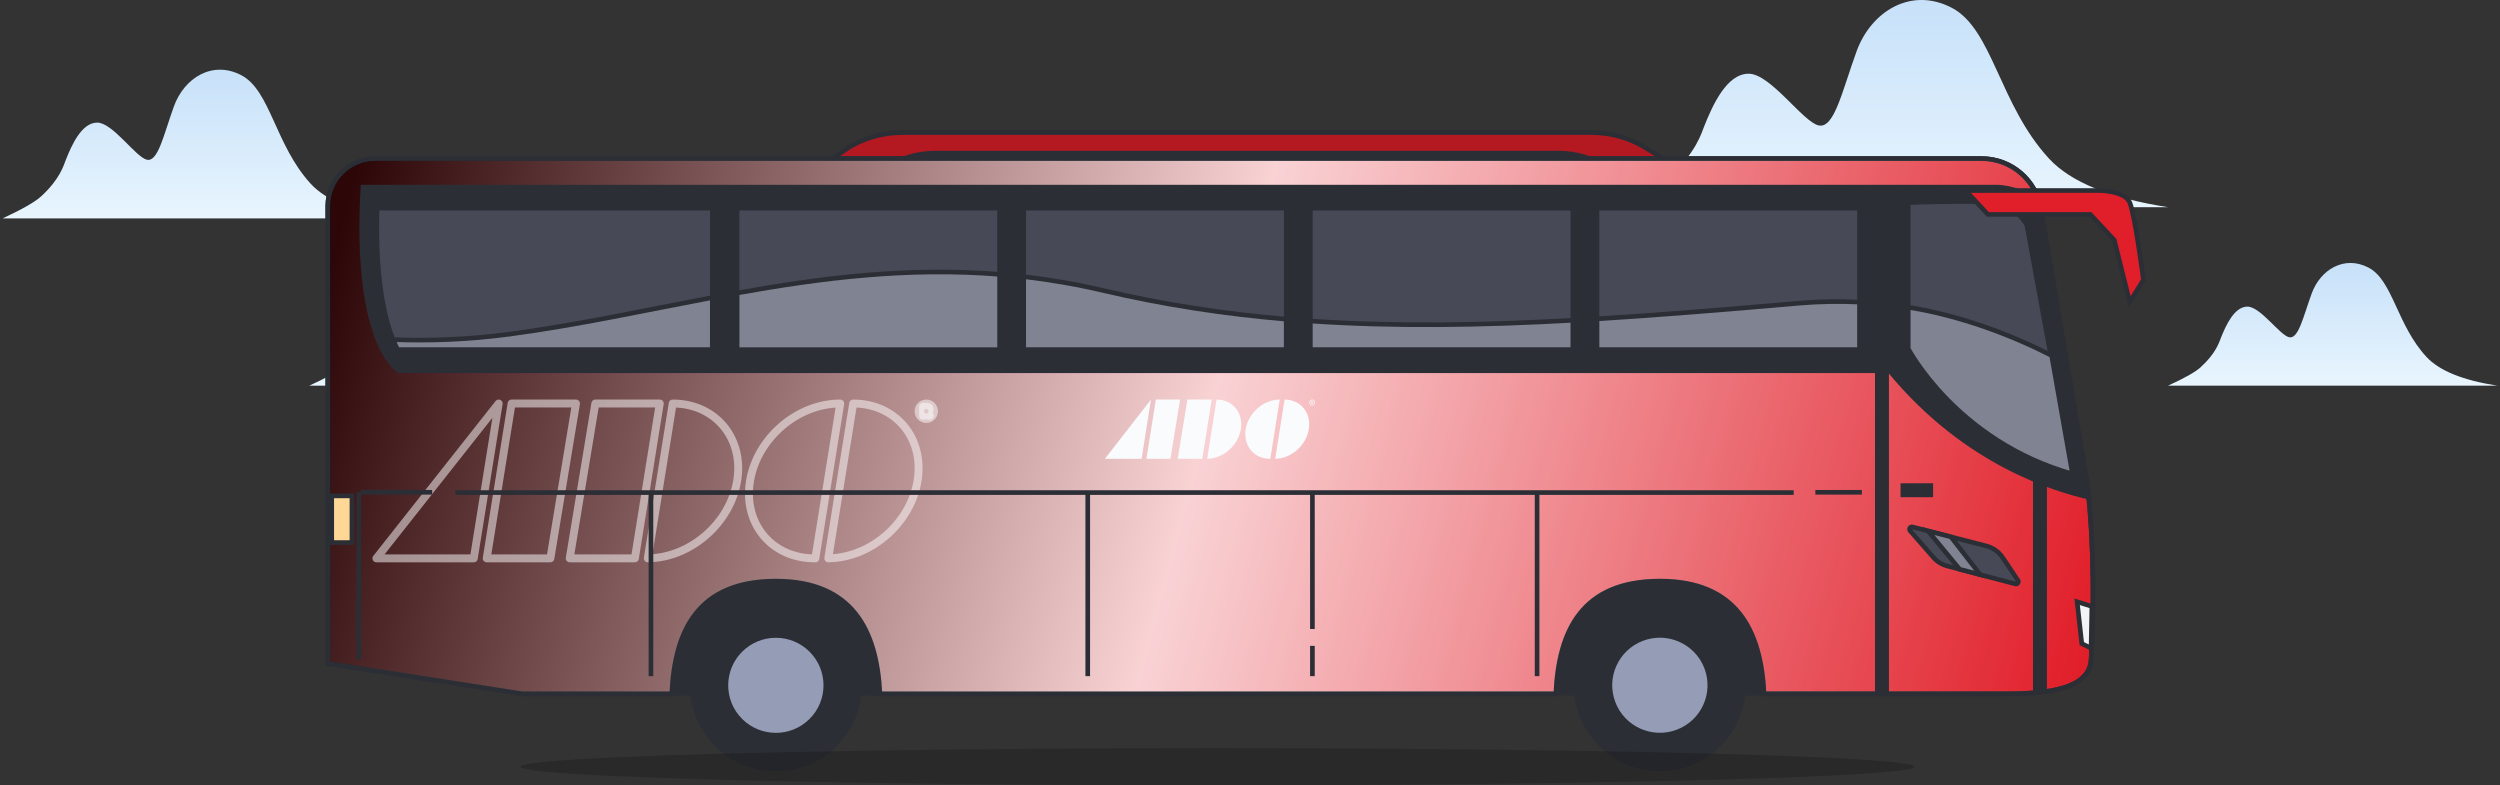 <svg width="538" height="169" viewBox="0 0 538 169" fill="none" xmlns="http://www.w3.org/2000/svg">
<rect x="0" y="0" width="538" height="169" fill="#333333" stroke="none"/>
<path fill-rule="evenodd" clip-rule="evenodd" d="M0.566 47H85.011C76.193 45.619 70.13 43.118 66.823 39.497C59.229 31.181 58.203 19.507 51.971 16.209C45.74 12.912 39.632 16.755 37.41 22.927C35.188 29.1 34.005 34.911 31.607 34.37C29.209 33.828 24.262 26.384 20.916 26.384C17.57 26.384 15.418 31.248 14.18 34.37C13.666 35.665 12.894 38.546 8.85 42.256C7.542 43.456 4.781 45.038 0.566 47Z" fill="url(#paint0_linear_3784_396382)"/>
<path fill-rule="evenodd" clip-rule="evenodd" d="M347.648 44.589H466.567C454.149 42.665 445.612 39.18 440.954 34.134C430.259 22.547 428.816 6.28 420.04 1.685C411.264 -2.909 402.662 2.445 399.533 11.046C396.405 19.647 394.739 27.744 391.361 26.99C387.984 26.236 381.018 15.862 376.306 15.862C371.593 15.862 368.564 22.64 366.82 26.99C366.096 28.795 365.009 32.81 359.314 37.979C357.472 39.651 353.584 41.855 347.648 44.589Z" fill="url(#paint1_linear_3784_396382)"/>
<path fill-rule="evenodd" clip-rule="evenodd" d="M466.566 82.994H537.437C530.037 81.855 524.949 79.791 522.173 76.803C515.799 69.942 514.939 60.309 509.709 57.589C504.479 54.868 499.352 58.038 497.488 63.132C495.623 68.225 494.631 73.019 492.618 72.573C490.605 72.126 486.453 65.984 483.645 65.984C480.836 65.984 479.031 69.997 477.992 72.573C477.56 73.642 476.912 76.019 473.519 79.08C472.421 80.07 470.104 81.375 466.566 82.994Z" fill="url(#paint2_linear_3784_396382)"/>
<path fill-rule="evenodd" clip-rule="evenodd" d="M66.566 82.994H137.437C130.037 81.855 124.949 79.791 122.173 76.803C115.799 69.942 114.939 60.309 109.709 57.589C104.479 54.868 99.352 58.038 97.488 63.132C95.623 68.225 94.63 73.019 92.618 72.573C90.605 72.126 86.453 65.984 83.645 65.984C80.836 65.984 79.031 69.997 77.992 72.573C77.56 73.642 76.912 76.019 73.519 79.08C72.421 80.07 70.104 81.375 66.566 82.994Z" fill="url(#paint3_linear_3784_396382)"/>
<g clip-path="url(#clip0_3784_396382)">
<path d="M129.825 149.181L391.973 149.181V115.059L129.825 115.059V149.181Z" fill="#2C2E35" stroke="#2C2E35" stroke-miterlimit="10"/>
<path d="M374.969 150.492C376.634 140.702 370.029 131.42 360.216 129.758C350.403 128.097 341.098 134.687 339.433 144.477C337.768 154.266 344.373 163.549 354.186 165.21C363.999 166.871 373.304 160.281 374.969 150.492Z" fill="#2C2E35" stroke="#2C2E35" stroke-miterlimit="10"/>
<path d="M360.983 157.512C366.545 155.431 369.362 149.247 367.276 143.698C365.19 138.15 358.991 135.339 353.429 137.42C347.868 139.501 345.05 145.686 347.136 151.234C349.222 156.783 355.422 159.593 360.983 157.512Z" fill="#959DB6" stroke="#2C2E35" stroke-miterlimit="10"/>
<path d="M179.707 160.194C186.745 153.172 186.745 141.789 179.707 134.767C172.669 127.746 161.258 127.746 154.22 134.767C147.182 141.789 147.182 153.172 154.22 160.194C161.258 167.215 172.669 167.215 179.707 160.194Z" fill="#2C2E35" stroke="#2C2E35" stroke-miterlimit="10"/>
<path d="M174.569 155.067C178.769 150.877 178.769 144.084 174.569 139.894C170.369 135.704 163.559 135.704 159.359 139.894C155.159 144.084 155.159 150.877 159.359 155.067C163.559 159.257 170.369 159.257 174.569 155.067Z" fill="#959DB6" stroke="#2C2E35" stroke-miterlimit="10"/>
<path d="M362.947 37.204L353.85 31.641C350.545 29.622 346.507 28.526 342.363 28.526H194.311C189.79 28.526 185.408 29.826 181.974 32.189L173.113 38.278L362.947 37.194V37.204Z" fill="#B41922" stroke="#2C2E35" stroke-miterlimit="10"/>
<path d="M354.087 41.629L345.84 36.066C342.847 34.047 339.187 32.951 335.429 32.951H201.201C197.1 32.951 193.127 34.251 190.016 36.614L181.984 42.703L354.097 41.618L354.087 41.629Z" fill="#2C2E35" stroke="#2C2E35" stroke-miterlimit="10"/>
<path d="M426.435 34.122H80.788C75.125 34.122 70.539 38.697 70.539 44.347V142.791L112.375 149.31H144.565C145.189 135.659 150.206 125.059 166.968 125.059C183.429 125.059 188.705 135.659 189.361 149.31H334.818C335.443 135.659 340.459 125.059 357.222 125.059C373.683 125.059 378.958 135.659 379.615 149.31H430.129C437.502 149.31 449.56 149.297 450.002 142.001C451.002 125.501 450.002 109.501 449.002 103.001L439.225 45.077C438.256 38.773 432.83 34.122 426.435 34.122Z" fill="#E11F2A" stroke="#2C2E35" stroke-miterlimit="10"/>
<path d="M426.435 34.121H80.788C75.125 34.121 70.539 38.696 70.539 44.346V142.79L112.375 149.309H144.565C145.189 135.658 150.206 125.058 166.968 125.058C183.429 125.058 188.705 135.658 189.361 149.309H334.818C335.443 135.658 340.459 125.058 357.222 125.058C373.683 125.058 378.958 135.658 379.615 149.309H430.129C437.502 149.309 449.56 149.296 450.002 142C451.002 125.5 450.002 109.5 449.002 103L439.225 45.076C438.256 38.772 432.83 34.121 426.435 34.121Z" fill="url(#paint4_linear_3784_396382)" fill-opacity="0.8" style="mix-blend-mode:overlay"/>
<path d="M426.435 34.121H80.788C75.125 34.121 70.539 38.696 70.539 44.346V142.79L112.375 149.309H144.565C145.189 135.658 150.206 125.058 166.968 125.058C183.429 125.058 188.705 135.658 189.361 149.309H334.818C335.443 135.658 340.459 125.058 357.222 125.058C373.683 125.058 378.958 135.658 379.615 149.309H430.129C437.502 149.309 449.56 149.296 450.002 142C451.002 125.5 450.002 109.5 449.002 103L439.225 45.076C438.256 38.772 432.83 34.121 426.435 34.121Z" stroke="#2C2E35" stroke-miterlimit="10"/>
<path d="M199.336 86.833C198.415 86.833 197.672 87.579 197.672 88.5C197.672 89.42 198.417 90.165 199.336 90.165C200.255 90.165 201 89.419 201 88.5C201 87.58 200.255 86.833 199.336 86.833ZM199.336 89.834C198.6 89.834 198.005 89.236 198.005 88.5C198.005 87.763 198.6 87.167 199.336 87.167C200.071 87.167 200.666 87.764 200.666 88.5C200.666 89.235 200.07 89.834 199.336 89.834Z" stroke="white" stroke-opacity="0.5" stroke-width="1.7" stroke-linejoin="round"/>
<path d="M200.056 88.082C200.056 87.699 199.829 87.53 199.376 87.53H198.641V89.468H198.933V88.628H199.268L199.777 89.468H200.102L199.556 88.615C199.84 88.58 200.057 88.429 200.057 88.082H200.056ZM198.933 88.379V87.779H199.331C199.532 87.779 199.749 87.824 199.749 88.065C199.749 88.362 199.526 88.379 199.279 88.379H198.932H198.933Z" stroke="white" stroke-opacity="0.5" stroke-width="1.7" stroke-linejoin="round"/>
<path d="M107.316 86.833L81 120.158H101.96L107.32 86.833H107.316Z" stroke="white" stroke-opacity="0.5" stroke-width="1.7" stroke-linejoin="round"/>
<path d="M123.954 86.833H110.096L104.738 120.158H118.439L123.954 86.833Z" stroke="white" stroke-opacity="0.5" stroke-width="1.7" stroke-linejoin="round"/>
<path d="M144.762 86.833L139.403 120.155C148.532 120.065 157.119 112.641 158.635 103.495C160.157 94.296 153.946 86.839 144.762 86.833Z" stroke="white" stroke-opacity="0.5" stroke-width="1.7" stroke-linejoin="round"/>
<path d="M128.113 86.833L122.599 120.158H136.462L136.463 120.156H136.627L141.986 86.833H128.113Z" stroke="white" stroke-opacity="0.5" stroke-width="1.7" stroke-linejoin="round"/>
<path d="M180.805 86.833C171.616 86.833 162.931 94.294 161.405 103.495C159.888 112.672 166.062 120.112 175.208 120.156V120.166H175.46L180.824 86.833H180.805Z" stroke="white" stroke-opacity="0.5" stroke-width="1.7" stroke-linejoin="round"/>
<path d="M183.602 86.833L178.241 120.152C187.366 120.058 195.943 112.637 197.456 103.494C198.979 94.299 192.777 86.846 183.602 86.833Z" stroke="white" stroke-opacity="0.5" stroke-width="1.7" stroke-linejoin="round"/>
<path d="M427.467 117.497L411.562 113.402C411.086 113.28 410.737 113.845 411.06 114.215L416.061 119.945C416.851 120.85 417.893 121.497 419.054 121.802L433.721 125.663C434.166 125.781 434.52 125.284 434.264 124.901L430.955 119.966C430.135 118.743 428.894 117.864 427.467 117.497Z" fill="#474A56" stroke="#2C2E35" stroke-miterlimit="10"/>
<path d="M419.842 115.533L414.922 114.267L421.706 122.5L426.138 123.667L419.842 115.533Z" fill="#808391" stroke="#2C2E35" stroke-miterlimit="10"/>
<path d="M450 139.5L448 138.5L447 129.5L450.17 130.5L450 139.5Z" fill="#F1F3F9" stroke="#2C2E35" stroke-miterlimit="10"/>
<path d="M78.105 40.266H429.372C429.372 40.266 433.678 40.029 438.792 43.316C438.965 43.896 439.115 44.476 439.201 45.088L449.5 107C442.718 105.378 423.289 100.024 406.635 79.778H85.9C85.9 79.778 76.157 74.602 78.105 40.266Z" fill="#2C2E35" stroke="#2C2E35" stroke-miterlimit="10"/>
<path d="M343.676 44.798H400.165V75.246H343.676V44.798ZM281.988 75.236H338.476V44.787H281.988V75.236ZM220.3 75.236H276.788V44.787H220.3V75.236ZM158.623 75.236H215.111V44.787H158.623V75.236ZM85.566 75.236H153.294V44.787H81.152C80.657 61.714 83.208 70.65 85.566 75.236ZM410.65 43.606V75.042C410.65 75.042 421.013 94.954 446 102L436.187 48.482C436.187 48.482 434.012 44.143 429.125 43.606C424.237 43.069 410.65 43.606 410.65 43.606Z" fill="#474A56" stroke="#2C2E35" stroke-miterlimit="10"/>
<path d="M405 77L405 149" stroke="#2C2E35" stroke-width="3" stroke-miterlimit="10"/>
<path d="M439 102L439 149" stroke="#2C2E35" stroke-width="3" stroke-miterlimit="10"/>
<path d="M92.987 105.941H77.613" stroke="#2C2E35" stroke-miterlimit="10"/>
<path d="M386 106H98" stroke="#2C2E35" stroke-miterlimit="10"/>
<path d="M400.676 105.941H390.664" stroke="#2C2E35" stroke-miterlimit="10"/>
<path d="M330.781 105.941V145.508" stroke="#2C2E35" stroke-miterlimit="10"/>
<path d="M282.43 138.988V145.508" stroke="#2C2E35" stroke-miterlimit="10"/>
<path d="M282.43 105.941V135.359" stroke="#2C2E35" stroke-miterlimit="10"/>
<path d="M234.082 105.941V145.508" stroke="#2C2E35" stroke-miterlimit="10"/>
<path d="M140.086 105.941V145.508" stroke="#2C2E35" stroke-miterlimit="10"/>
<path d="M77.223 105.941V141.878" stroke="#2C2E35" stroke-miterlimit="10"/>
<path d="M71.389 116.757H75.738V106.715H71.389V116.757Z" fill="#FFD898" stroke="#2C2E35" stroke-miterlimit="10"/>
<path d="M423.011 41L451.686 41C451.686 41 457.209 41 458.318 43.567C459.426 46.134 461.268 60.221 461.268 60.221L458.318 65L454.991 51.654L449.834 46.145H427.791L423 41H423.011Z" fill="#E11F2A" stroke="#2C2E35" stroke-miterlimit="10"/>
<path d="M343.676 68.619C357.413 67.77 371.753 66.578 386.987 65.257C391.519 64.87 395.911 64.795 400.164 65.01V75.234H343.676V68.619Z" fill="#808391" stroke="#2C2E35" stroke-miterlimit="10"/>
<path d="M220.301 59.533C225.856 60.178 231.519 61.133 237.289 62.487C250.52 65.591 263.579 67.567 276.789 68.684V75.235H220.301V59.533Z" fill="#808391" stroke="#2C2E35" stroke-miterlimit="10"/>
<path d="M441.504 76.499L446.004 101.999C421.016 94.954 410.652 75.041 410.652 75.041V66.116C421.924 67.931 432.784 72.042 441.504 76.499Z" fill="#808391" stroke="#2C2E35" stroke-miterlimit="10"/>
<path d="M281.988 69.081C300.161 70.316 318.71 70.026 338.476 68.92V75.235H281.988V69.081Z" fill="#808391" stroke="#2C2E35" stroke-miterlimit="10"/>
<path d="M109.79 71.895C124.356 69.93 138.717 66.783 153.284 64.033V75.235H85.567C85.244 74.612 84.921 73.893 84.598 73.087C92.349 73.377 100.822 73.098 109.79 71.884V71.895Z" fill="#808391" stroke="#2C2E35" stroke-miterlimit="10"/>
<path d="M158.625 63.056C176.776 59.791 195.336 57.449 215.113 59.039V75.246H158.625V63.056Z" fill="#808391" stroke="#2C2E35" stroke-miterlimit="10"/>
<path d="M416 104H409V107H416V104Z" fill="#2C2E35"/>
<path d="M282.369 85.983C282.022 85.983 281.742 86.269 281.742 86.621C281.742 86.974 282.023 87.259 282.369 87.259C282.716 87.259 282.996 86.973 282.996 86.621C282.996 86.269 282.716 85.983 282.369 85.983ZM282.369 87.132C282.092 87.132 281.868 86.903 281.868 86.621C281.868 86.339 282.092 86.111 282.369 86.111C282.646 86.111 282.87 86.34 282.87 86.621C282.87 86.903 282.646 87.132 282.369 87.132Z" fill="#FAFBFD"/>
<path d="M282.641 86.462C282.641 86.315 282.555 86.25 282.384 86.25H282.107V86.992H282.217V86.671H282.343L282.536 86.992H282.658L282.452 86.666C282.559 86.652 282.641 86.594 282.641 86.462H282.641ZM282.217 86.575V86.346H282.367C282.443 86.346 282.525 86.363 282.525 86.455C282.525 86.569 282.441 86.575 282.348 86.575H282.217H282.217Z" fill="#FAFBFD"/>
<path d="M247.688 85.983L237.77 98.74H245.669L247.689 85.983H247.688Z" fill="#FAFBFD"/>
<path d="M253.958 85.983H248.736L246.716 98.74H251.88L253.958 85.983Z" fill="#FAFBFD"/>
<path d="M261.801 85.983L259.781 98.739C263.222 98.704 266.458 95.862 267.029 92.362C267.603 88.84 265.262 85.986 261.801 85.983Z" fill="#FAFBFD"/>
<path d="M255.526 85.983L253.448 98.74H258.673L258.673 98.739H258.735L260.754 85.983H255.526Z" fill="#FAFBFD"/>
<path d="M275.385 85.983C271.922 85.983 268.648 88.839 268.074 92.362C267.502 95.874 269.829 98.722 273.276 98.739V98.743H273.371L275.392 85.983H275.385Z" fill="#FAFBFD"/>
<path d="M276.439 85.983L274.419 98.738C277.858 98.702 281.09 95.861 281.661 92.361C282.235 88.841 279.897 85.988 276.439 85.983Z" fill="#FAFBFD"/>
</g>
<ellipse cx="262" cy="165" rx="150" ry="4" fill="black" fill-opacity="0.2"/>
<defs>
<linearGradient id="paint0_linear_3784_396382" x1="42.789" y1="15" x2="42.789" y2="47" gradientUnits="userSpaceOnUse">
<stop stop-color="#C7E1F9"/>
<stop offset="1" stop-color="#E8F5FE"/>
</linearGradient>
<linearGradient id="paint1_linear_3784_396382" x1="407.108" y1="0" x2="407.108" y2="44.589" gradientUnits="userSpaceOnUse">
<stop stop-color="#C7E1F9"/>
<stop offset="1" stop-color="#E8F5FE"/>
</linearGradient>
<linearGradient id="paint2_linear_3784_396382" x1="502.002" y1="56.591" x2="502.002" y2="82.994" gradientUnits="userSpaceOnUse">
<stop stop-color="#C7E1F9"/>
<stop offset="1" stop-color="#E8F5FE"/>
</linearGradient>
<linearGradient id="paint3_linear_3784_396382" x1="102.002" y1="56.591" x2="102.002" y2="82.994" gradientUnits="userSpaceOnUse">
<stop stop-color="#C7E1F9"/>
<stop offset="1" stop-color="#E8F5FE"/>
</linearGradient>
<linearGradient id="paint4_linear_3784_396382" x1="74.98" y1="42.5" x2="447.905" y2="142.684" gradientUnits="userSpaceOnUse">
<stop/>
<stop offset="0.495" stop-color="white"/>
<stop offset="1" stop-color="white" stop-opacity="0"/>
</linearGradient>
<clipPath id="clip0_3784_396382">
<rect width="397" height="138" fill="white" transform="translate(70 28)"/>
</clipPath>
</defs>
</svg>
